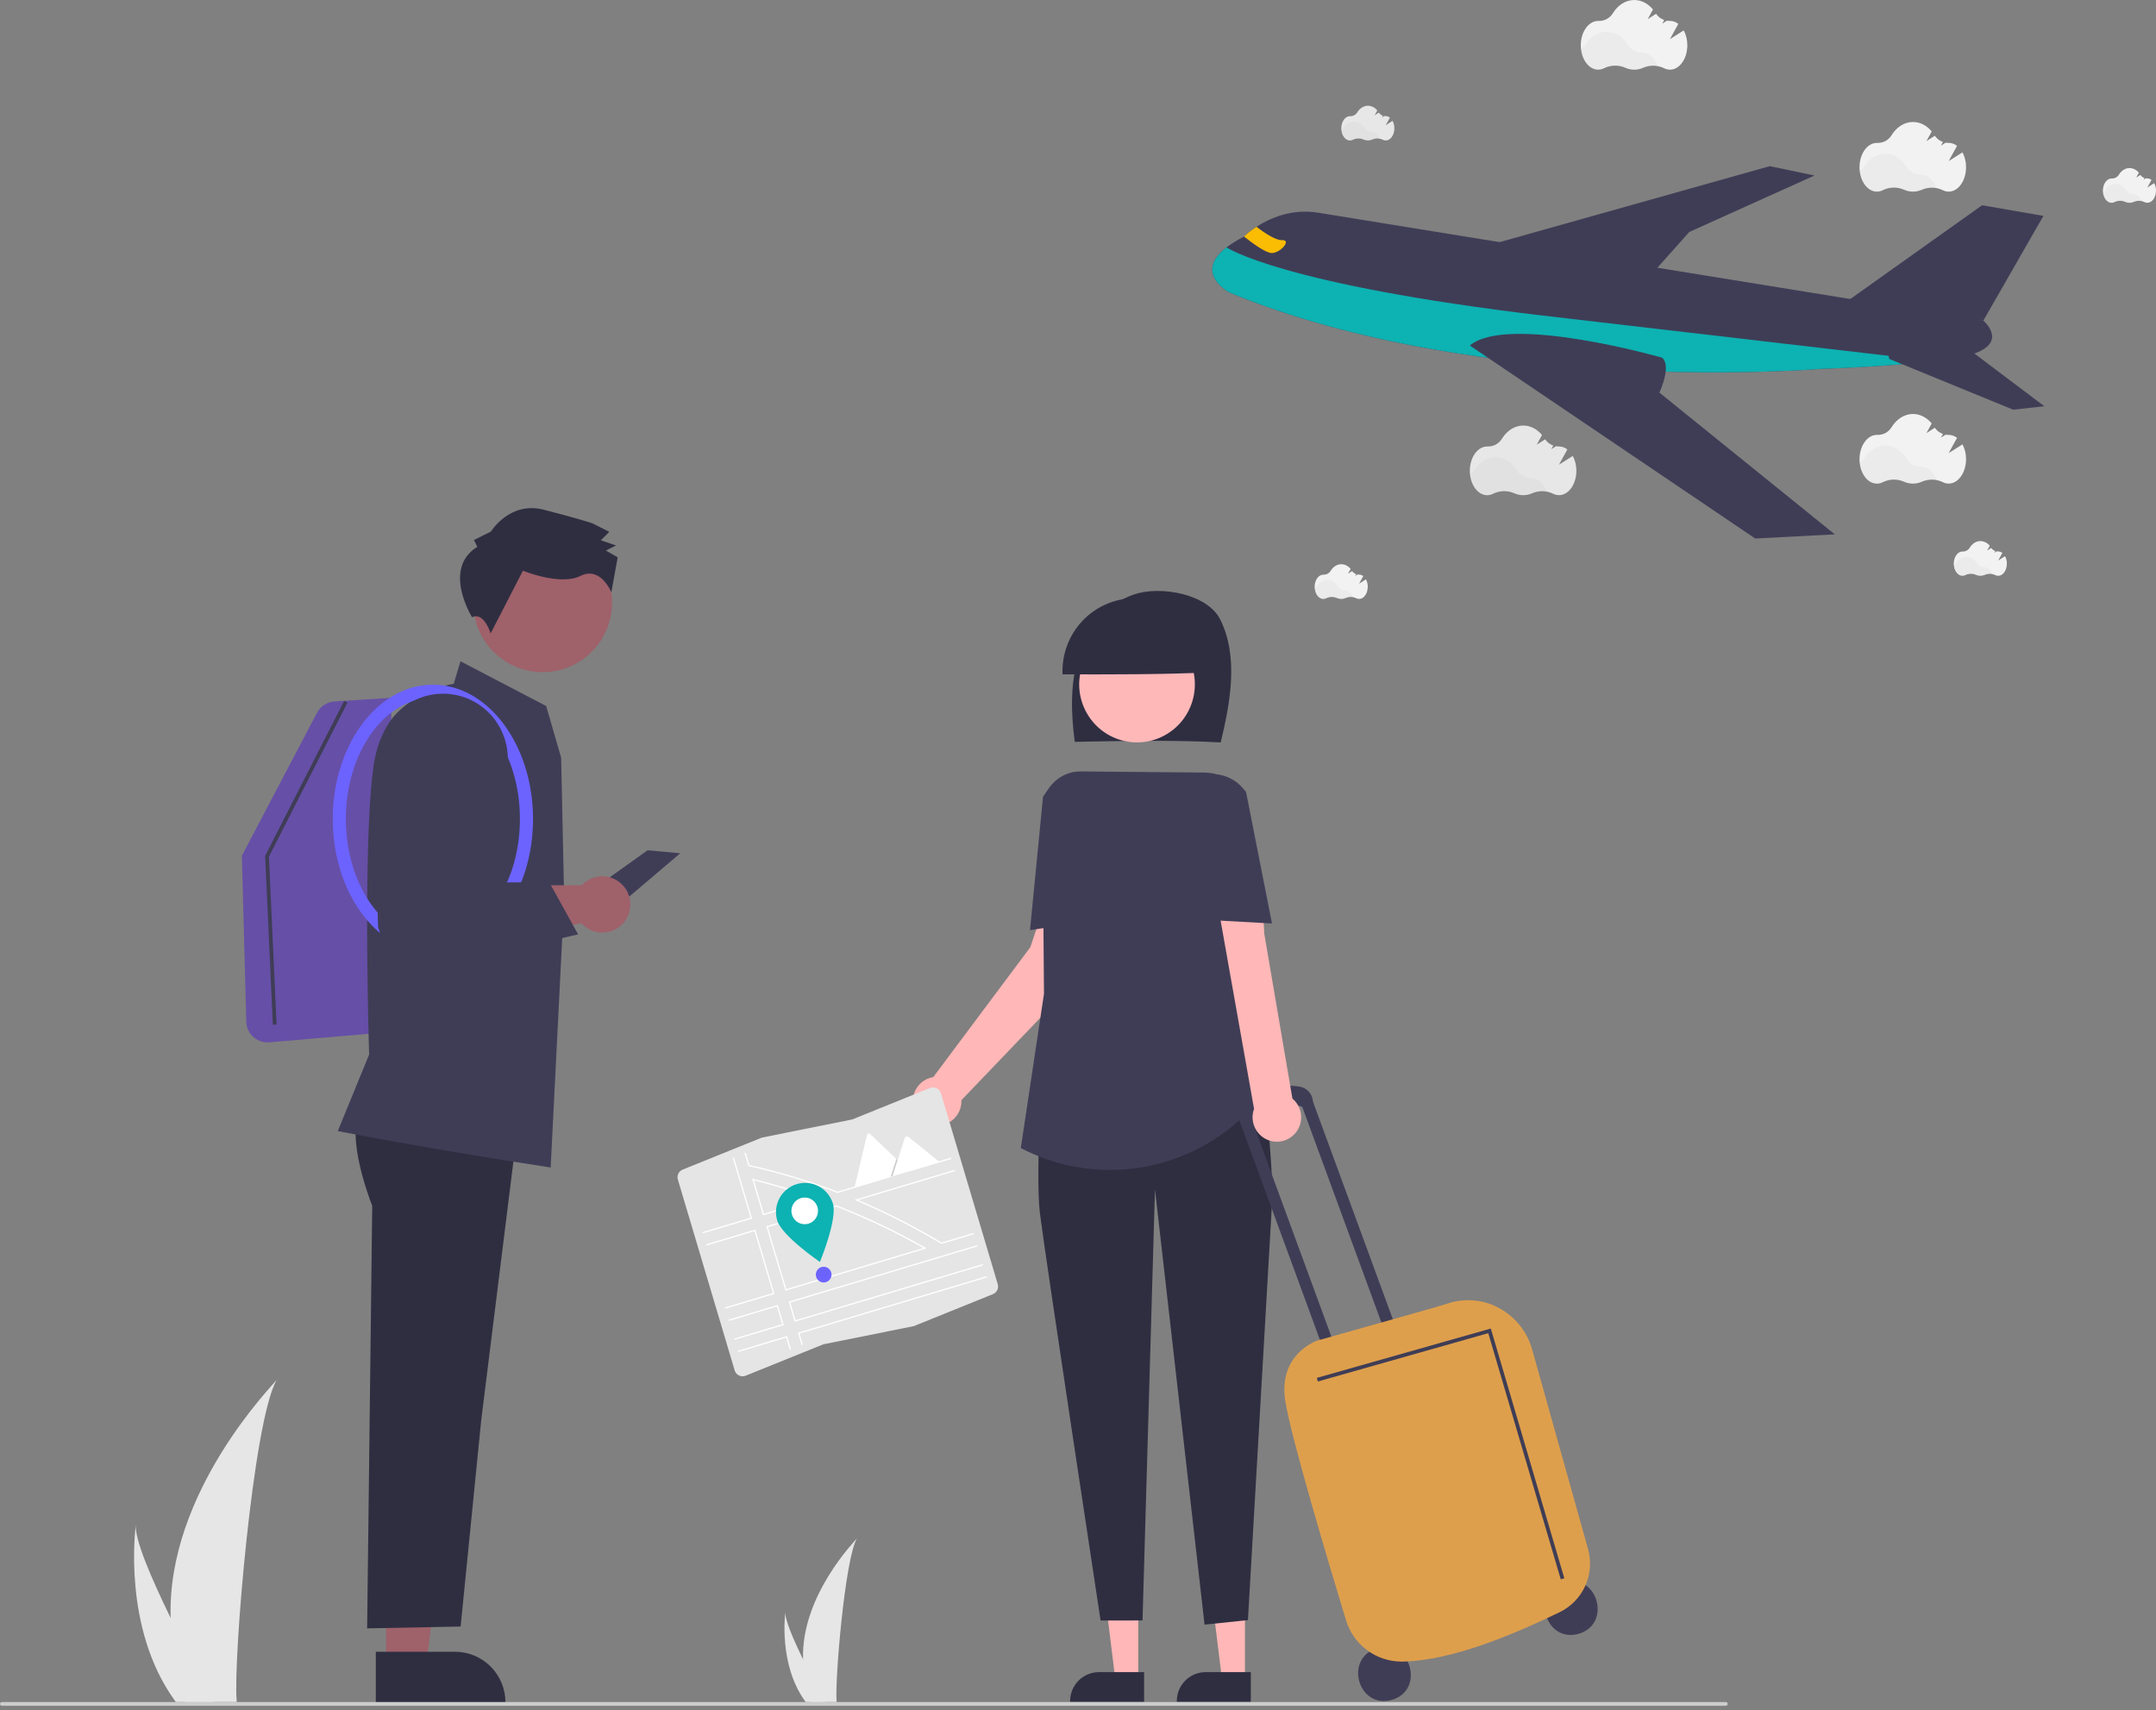 <svg width="358" height="284" viewBox="0 0 358 284" fill="none" xmlns="http://www.w3.org/2000/svg">
<rect x="0" y="0" width="358" height="284" fill="#808080" stroke="none"/>
<g clip-path="url(#clip0_76_631)">
<path d="M28.337 268.678C28.46 273.316 29.235 277.914 30.637 282.336C30.668 282.438 30.702 282.539 30.736 282.642H39.318C39.309 282.55 39.3 282.447 39.291 282.336C38.719 275.733 41.988 236.029 45.933 229.157C45.587 229.714 27.671 247.699 28.337 268.678Z" fill="#E6E6E6"/>
<path d="M28.981 282.336C29.052 282.438 29.127 282.541 29.203 282.642H35.642C35.594 282.555 35.537 282.452 35.471 282.336C34.408 280.409 31.26 274.649 28.337 268.678C25.198 262.261 22.316 255.6 22.558 253.19C22.483 253.733 20.31 270.307 28.981 282.336Z" fill="#E6E6E6"/>
<path d="M133.346 275.547C133.408 277.904 133.802 280.24 134.514 282.487C134.53 282.539 134.547 282.59 134.564 282.642H138.925C138.92 282.595 138.916 282.543 138.911 282.487C138.62 279.132 140.281 258.96 142.285 255.468C142.11 255.752 133.007 264.889 133.346 275.547Z" fill="#E6E6E6"/>
<path d="M133.673 282.486C133.709 282.539 133.747 282.591 133.786 282.642H137.057C137.033 282.598 137.004 282.546 136.97 282.486C136.43 281.508 134.831 278.581 133.346 275.547C131.751 272.287 130.286 268.903 130.41 267.679C130.372 267.955 129.267 276.375 133.673 282.486Z" fill="#E6E6E6"/>
<path d="M107.531 141.198L96.432 149.121L103.338 149.863L112.958 141.693L107.531 141.198Z" fill="#3F3D56"/>
<path d="M64.106 276.479L70.782 276.478L73.958 250.637L64.105 250.637L64.106 276.479Z" fill="#9F616A"/>
<path d="M62.404 274.291L75.55 274.291H75.551C77.773 274.291 79.904 275.177 81.475 276.753C83.046 278.33 83.929 280.469 83.929 282.699V282.972L62.404 282.973L62.404 274.291Z" fill="#2F2E41"/>
<path d="M59.91 184.178C59.91 184.178 57.016 187.46 61.807 200.254L60.963 270.409L76.488 270.105L79.901 235.884L86.114 185.946L59.91 184.178Z" fill="#2F2E41"/>
<path d="M44.409 173.103C43.492 173.101 42.611 172.74 41.955 172.097C41.299 171.454 40.918 170.579 40.894 169.659L40.165 142.104L52.632 118.368C52.915 117.833 53.329 117.38 53.835 117.051C54.341 116.722 54.923 116.528 55.524 116.487L65.025 115.875L64.204 171.419L44.718 173.09C44.614 173.099 44.511 173.104 44.409 173.103Z" fill="#664FA7"/>
<path d="M91.439 193.877L91.269 193.851C71.408 190.811 56.42 187.897 56.271 187.868L56.085 187.832L61.292 175.123C61.251 173.795 60.123 136.503 62.281 125.789C64.37 115.417 74.214 113.717 75.336 113.557L76.463 109.811L90.694 117.243L93.176 125.816L93.68 149.313L91.439 193.877Z" fill="#3F3D56"/>
<path d="M71.882 158.305C62.712 158.305 55.253 148.3 55.253 136.002C55.253 123.704 62.712 113.699 71.882 113.699C81.051 113.699 88.51 123.704 88.51 136.002C88.51 148.3 81.051 158.305 71.882 158.305ZM71.882 115.882C63.912 115.882 57.429 124.908 57.429 136.002C57.429 147.096 63.912 156.121 71.882 156.121C79.851 156.121 86.334 147.096 86.334 136.002C86.334 124.908 79.851 115.882 71.882 115.882Z" fill="#6C63FF"/>
<path d="M100.01 145.516C99.37 145.515 98.736 145.648 98.148 145.906C97.561 146.164 97.034 146.541 96.599 147.013H72.678L63.916 148.885L65.355 160.02L96.523 153.293C97.04 153.878 97.693 154.324 98.425 154.59C99.157 154.856 99.944 154.934 100.713 154.816C101.483 154.699 102.211 154.39 102.831 153.917C103.451 153.445 103.943 152.824 104.262 152.112C104.582 151.399 104.718 150.618 104.659 149.839C104.6 149.06 104.348 148.308 103.925 147.652C103.502 146.996 102.923 146.457 102.239 146.084C101.555 145.711 100.789 145.515 100.01 145.516Z" fill="#9F616A"/>
<path d="M98.254 108.233C102.756 103.715 102.756 96.39 98.254 91.871C93.752 87.353 86.453 87.353 81.95 91.871C77.448 96.39 77.448 103.715 81.95 108.233C86.453 112.752 93.752 112.752 98.254 108.233Z" fill="#9F616A"/>
<path d="M79.26 90.803L78.701 89.674L81.513 88.272C81.513 88.272 84.615 83.206 90.229 84.629C95.843 86.053 98.368 86.905 98.368 86.905L101.173 88.322L99.766 89.727L102.291 90.579L100.604 91.421L102.567 92.553L101.51 98.359C101.51 98.359 99.755 93.956 96.38 95.638C93.006 97.321 86.833 94.768 86.833 94.768L81.47 105.184C81.47 105.184 80.364 101.533 78.391 102.506C78.391 102.506 73.352 94.452 79.26 90.803Z" fill="#2F2E41"/>
<path d="M179.431 162.032L178.939 152.757L173.965 148.702L171.084 157.29L154.971 178.858C154.209 178.981 153.498 179.32 152.922 179.835C152.347 180.35 151.93 181.021 151.721 181.766C151.513 182.512 151.522 183.301 151.747 184.042C151.972 184.783 152.403 185.443 152.991 185.945C153.578 186.448 154.296 186.771 155.061 186.876C155.825 186.981 156.603 186.865 157.304 186.54C158.004 186.215 158.597 185.696 159.013 185.043C159.428 184.391 159.649 183.633 159.648 182.858C159.648 182.804 159.642 182.751 159.64 182.697L179.431 162.032Z" fill="#FFB7B7"/>
<path d="M189.007 278.925L185.197 278.924L183.384 264.174L189.008 264.174L189.007 278.925Z" fill="#FFB7B7"/>
<path d="M189.979 282.632L177.693 282.631V282.475C177.693 281.202 178.197 279.982 179.093 279.081C179.99 278.181 181.207 277.676 182.475 277.676H182.475L189.98 277.676L189.979 282.632Z" fill="#2F2E41"/>
<path d="M206.724 278.925L202.914 278.924L201.101 264.174L206.725 264.174L206.724 278.925Z" fill="#FFB7B7"/>
<path d="M207.696 282.632L195.409 282.631V282.475C195.409 281.202 195.913 279.982 196.81 279.081C197.707 278.181 198.923 277.676 200.191 277.676H200.192L207.696 277.676L207.696 282.632Z" fill="#2F2E41"/>
<path d="M202.696 123.286C204.31 116.601 205.677 109.061 202.634 102.904C200.523 98.632 192.713 97.193 188.237 98.732C183.76 100.271 180.523 104.447 179.1 109C177.676 113.552 177.841 118.458 178.462 123.191C186.695 123.032 194.929 122.874 202.696 123.286Z" fill="#2F2E41"/>
<path d="M193.408 122.104C198.06 119.551 199.77 113.697 197.227 109.027C194.683 104.358 188.85 102.642 184.197 105.194C179.544 107.747 177.834 113.601 180.378 118.271C182.921 122.94 188.755 124.656 193.408 122.104Z" fill="#FFB8B8"/>
<path d="M200.539 111.664C200.57 110.042 200.275 108.431 199.673 106.926C199.071 105.421 198.173 104.052 197.034 102.902C195.894 101.752 194.536 100.843 193.04 100.23C191.543 99.617 189.939 99.313 188.323 99.334C186.707 99.355 185.112 99.703 183.632 100.355C182.153 101.007 180.819 101.951 179.71 103.131C178.601 104.311 177.74 105.703 177.177 107.223C176.615 108.744 176.362 110.363 176.436 111.983C184.653 112 192.871 112.018 200.539 111.664Z" fill="#2F2E41"/>
<path d="M173.385 171.701C173.385 171.701 171.822 194.475 172.67 201.423C173.518 208.37 182.75 269.106 182.75 269.106L189.713 269.094L191.781 197.52L200.015 269.79L207.217 269.038L211.302 198.345C211.302 198.345 210.662 171.879 205.455 169.225L173.385 171.701Z" fill="#2F2E41"/>
<path d="M184.308 194.276C179.193 194.275 174.152 193.05 169.603 190.703L169.503 190.652L173.352 165.02L173.103 134.471C173.096 133.633 173.255 132.801 173.572 132.025C173.889 131.249 174.357 130.545 174.948 129.952C175.539 129.359 176.242 128.891 177.015 128.574C177.788 128.257 178.617 128.097 179.453 128.105L200.106 128.295C201.021 128.304 201.924 128.501 202.759 128.874C203.594 129.248 204.344 129.79 204.962 130.467C205.579 131.144 206.051 131.941 206.348 132.809C206.646 133.677 206.762 134.597 206.69 135.512L204.757 160.002L211.149 179.879L210.038 181.362C207.043 185.371 203.158 188.626 198.692 190.868C194.226 193.109 189.301 194.276 184.308 194.276V194.276Z" fill="#3F3D56"/>
<path d="M171.027 154.46L173.192 132.296L173.887 131.303C174.364 130.623 174.969 130.043 175.67 129.599C176.37 129.154 177.15 128.852 177.967 128.711C178.784 128.57 179.62 128.592 180.428 128.776C181.236 128.96 182 129.302 182.676 129.783L183.272 130.208L182.684 152.669L171.027 154.46Z" fill="#3F3D56"/>
<path d="M259.711 262.741C265.306 261.19 267.693 269.717 262.112 271.318C256.518 272.869 254.13 264.342 259.711 262.741Z" fill="#3F3D56"/>
<path d="M228.689 273.716C234.284 272.165 236.672 280.692 231.091 282.292C225.496 283.844 223.108 275.317 228.689 273.716Z" fill="#3F3D56"/>
<path d="M216.134 183.784L216.221 183.759L230.632 223.026L232.532 222.49L218.017 182.942C217.986 182.332 217.748 181.752 217.342 181.297C216.937 180.842 216.388 180.54 215.788 180.441C208.581 179.297 205.66 185.718 205.66 185.718L205.689 185.761L220.423 225.906L222.323 225.37L208.022 186.406C212.376 182.084 216.134 183.784 216.134 183.784Z" fill="#3F3D56"/>
<path d="M232.651 275.925C230.595 275.907 228.598 275.231 226.951 273.994C225.305 272.758 224.095 271.027 223.497 269.052C220.747 260.017 214.257 238.369 213.397 232.494C212.277 224.845 218.586 222.669 218.727 222.623C218.896 222.565 221.433 221.853 224.943 220.867C230.911 219.191 239.929 216.658 240.26 216.508C241.657 216.021 243.14 215.828 244.615 215.943C246.09 216.057 247.525 216.476 248.831 217.173C250.178 217.883 251.366 218.861 252.323 220.047C253.281 221.233 253.989 222.602 254.403 224.071L263.686 257.215C264.258 259.246 264.098 261.416 263.232 263.34C262.366 265.265 260.851 266.821 258.954 267.734C251.792 271.187 241.287 275.794 232.792 275.924C232.745 275.925 232.698 275.925 232.651 275.925Z" fill="#DE9F4C"/>
<path d="M214.602 182.426L209.935 155.07L209.414 145.838L201.87 148.318L208.233 184.138C207.976 184.835 207.915 185.59 208.057 186.319C208.199 187.049 208.538 187.725 209.036 188.274C209.535 188.824 210.175 189.225 210.886 189.434C211.597 189.643 212.351 189.651 213.066 189.459C213.782 189.267 214.431 188.881 214.942 188.343C215.453 187.805 215.808 187.137 215.966 186.411C216.125 185.685 216.081 184.929 215.841 184.226C215.6 183.524 215.171 182.901 214.602 182.426V182.426Z" fill="#FFB7B7"/>
<path d="M211.211 153.354L199.437 152.711L196.67 130.415L196.94 130.181C197.603 129.603 198.373 129.163 199.206 128.886C200.039 128.608 200.918 128.498 201.793 128.562C202.669 128.627 203.523 128.864 204.307 129.26C205.091 129.656 205.789 130.204 206.361 130.872L206.905 131.508L206.913 131.548L211.211 153.354Z" fill="#3F3D56"/>
<path d="M259.16 262.266L247.125 221.387L218.826 229.413L218.657 228.813L247.548 220.619L247.635 220.915L259.756 262.09L259.16 262.266Z" fill="#3F3D56"/>
<path d="M45.307 170.173L44.026 142.13L57.152 116.378L57.705 116.663L44.654 142.266L45.928 170.144L45.307 170.173Z" fill="#3F3D56"/>
<path d="M286.571 283.266H0.311C0.228 283.266 0.149 283.233 0.091 283.175C0.033 283.116 0 283.037 0 282.954C0 282.871 0.033 282.792 0.091 282.733C0.149 282.675 0.228 282.642 0.311 282.642H286.571C286.654 282.642 286.733 282.675 286.791 282.733C286.849 282.792 286.882 282.871 286.882 282.954C286.882 283.037 286.849 283.116 286.791 283.175C286.733 283.233 286.654 283.266 286.571 283.266Z" fill="#CCCCCC"/>
<path d="M65.508 162.108L62.772 153.942L62.11 126.72L63.276 122.858C63.696 121.467 64.39 120.177 65.319 119.062C66.247 117.948 67.391 117.034 68.68 116.374C69.969 115.713 71.377 115.321 72.821 115.221C74.265 115.12 75.714 115.313 77.082 115.788C78.45 116.263 79.708 117.01 80.781 117.984C81.854 118.959 82.72 120.141 83.327 121.459C83.934 122.778 84.27 124.206 84.314 125.658C84.358 127.11 84.109 128.555 83.583 129.908L77.336 145.975L77.653 146.593L91.188 146.483L95.996 155.168L65.508 162.108Z" fill="#3F3D56"/>
<path d="M151.729 220.221L151.72 220.223L136.718 223.237L123.814 228.452C123.647 228.52 123.468 228.554 123.289 228.552C123.109 228.55 122.931 228.513 122.765 228.442C122.6 228.371 122.45 228.268 122.324 228.14C122.198 228.011 122.099 227.858 122.032 227.691C122.016 227.651 122.002 227.611 121.99 227.571L112.562 195.89C112.463 195.562 112.491 195.208 112.639 194.899C112.787 194.591 113.046 194.349 113.363 194.222L126.504 188.911L126.513 188.909L141.515 185.895L154.419 180.679C154.756 180.543 155.133 180.547 155.468 180.69C155.802 180.833 156.066 181.103 156.202 181.441C156.217 181.48 156.231 181.52 156.243 181.561L165.671 213.242C165.77 213.57 165.743 213.923 165.594 214.232C165.446 214.541 165.188 214.783 164.87 214.91L151.729 220.221Z" fill="#E5E5E5"/>
<path d="M135.632 198.941C132.192 197.722 128.636 196.655 125.065 195.769L124.885 195.724L126.699 201.818L135.937 199.049L135.632 198.941ZM126.84 201.555L125.193 196.019C128.592 196.868 131.975 197.881 135.256 199.032L126.84 201.555ZM153.658 207.178C152.057 206.269 150.432 205.399 148.785 204.567C148.331 204.338 147.875 204.112 147.418 203.889C144.628 202.527 141.796 201.285 138.922 200.164L138.888 200.151L127.241 203.641L130.422 214.329L153.874 207.3L153.658 207.178ZM130.563 214.066L127.503 203.783L138.879 200.374C141.651 201.456 144.392 202.654 147.101 203.969C147.571 204.198 148.04 204.429 148.506 204.664C150.138 205.484 151.749 206.343 153.338 207.24L130.563 214.066ZM153.658 207.178C152.057 206.269 150.432 205.399 148.785 204.567C148.331 204.338 147.875 204.112 147.418 203.889C144.628 202.527 141.796 201.285 138.922 200.164L138.888 200.151L127.241 203.641L130.422 214.329L153.874 207.3L153.658 207.178ZM130.563 214.066L127.503 203.783L138.879 200.374C141.651 201.456 144.392 202.654 147.101 203.969C147.571 204.198 148.04 204.429 148.506 204.664C150.138 205.484 151.749 206.343 153.338 207.24L130.563 214.066ZM135.632 198.941C132.192 197.722 128.636 196.655 125.065 195.769L124.885 195.724L126.699 201.818L135.937 199.049L135.632 198.941ZM126.84 201.555L125.193 196.019C128.592 196.868 131.975 197.881 135.256 199.032L126.84 201.555ZM135.632 198.941C132.192 197.722 128.636 196.655 125.065 195.769L124.885 195.724L126.699 201.818L135.937 199.049L135.632 198.941ZM126.84 201.555L125.193 196.019C128.592 196.868 131.975 197.881 135.256 199.032L126.84 201.555ZM153.658 207.178C152.057 206.269 150.432 205.399 148.785 204.567C148.331 204.338 147.875 204.112 147.418 203.889C144.628 202.527 141.796 201.285 138.922 200.164L138.888 200.151L127.241 203.641L130.422 214.329L153.874 207.3L153.658 207.178ZM130.563 214.066L127.503 203.783L138.879 200.374C141.651 201.456 144.392 202.654 147.101 203.969C147.571 204.198 148.04 204.429 148.506 204.664C150.138 205.484 151.749 206.343 153.338 207.24L130.563 214.066ZM120.972 219.148L121.032 219.351L129.006 216.961L129.88 219.899L121.906 222.288L121.967 222.491L130.142 220.041L129.147 216.698L120.972 219.148ZM132.502 221.32L133.113 223.373L133.309 223.293L132.764 221.462L163.855 212.143L163.795 211.941L132.502 221.32ZM162.318 206.976L162.258 206.774L130.964 216.153L131.959 219.496L163.253 210.117L163.192 209.914L132.101 219.233L131.227 216.295L162.318 206.976ZM139.077 197.887C134.312 196.049 129.417 194.57 124.432 193.463L123.822 191.411L123.625 191.49L124.241 193.558L124.447 193.683C129.412 194.789 134.288 196.265 139.035 198.097L139.069 198.11L157.992 192.439L157.932 192.236L139.077 197.887ZM124.619 202.22L116.646 204.61L116.706 204.813L124.882 202.362L121.859 192.204L121.662 192.283L124.619 202.22ZM158.535 194.262L141.899 199.248L142.17 199.362C144.722 200.44 147.266 201.631 149.804 202.936C150.165 203.121 150.526 203.309 150.886 203.499C152.678 204.444 154.455 205.44 156.219 206.49L156.415 206.539L161.715 204.95L161.655 204.748L156.368 206.332C154.622 205.293 152.861 204.304 151.083 203.364C150.728 203.176 150.372 202.99 150.015 202.807C147.531 201.526 145.033 200.351 142.522 199.282L158.595 194.465L158.535 194.262ZM122.509 224.315L122.57 224.517L130.543 222.127L131.15 224.166L131.346 224.086L130.685 221.864L122.509 224.315ZM117.249 206.636L117.309 206.839L125.283 204.449L128.343 214.732L120.369 217.122L120.429 217.324L128.605 214.874L125.424 204.186L117.249 206.636ZM135.632 198.941C132.192 197.722 128.636 196.655 125.065 195.769L124.885 195.724L126.699 201.818L135.937 199.049L135.632 198.941ZM126.84 201.555L125.193 196.019C128.592 196.868 131.975 197.881 135.256 199.032L126.84 201.555ZM153.658 207.178C152.057 206.269 150.432 205.399 148.785 204.567C148.331 204.338 147.875 204.112 147.418 203.889C144.628 202.527 141.796 201.285 138.922 200.164L138.888 200.151L127.241 203.641L130.422 214.329L153.874 207.3L153.658 207.178ZM130.563 214.066L127.503 203.783L138.879 200.374C141.651 201.456 144.392 202.654 147.101 203.969C147.571 204.198 148.04 204.429 148.506 204.664C150.138 205.484 151.749 206.343 153.338 207.24L130.563 214.066ZM135.632 198.941C132.192 197.722 128.636 196.655 125.065 195.769L124.885 195.724L126.699 201.818L135.937 199.049L135.632 198.941ZM126.84 201.555L125.193 196.019C128.592 196.868 131.975 197.881 135.256 199.032L126.84 201.555ZM153.658 207.178C152.057 206.269 150.432 205.399 148.785 204.567C148.331 204.338 147.875 204.112 147.418 203.889C144.628 202.527 141.796 201.285 138.922 200.164L138.888 200.151L127.241 203.641L130.422 214.329L153.874 207.3L153.658 207.178ZM130.563 214.066L127.503 203.783L138.879 200.374C141.651 201.456 144.392 202.654 147.101 203.969C147.571 204.198 148.04 204.429 148.506 204.664C150.138 205.484 151.749 206.343 153.338 207.24L130.563 214.066Z" fill="white"/>
<path d="M138.31 199.895C139.074 202.461 136.146 209.564 136.146 209.564C136.146 209.564 129.816 205.236 129.052 202.67C128.686 201.438 128.822 200.11 129.431 198.978C130.039 197.847 131.071 197.005 132.299 196.637C133.527 196.269 134.85 196.405 135.977 197.016C137.104 197.627 137.944 198.663 138.31 199.895H138.31Z" fill="#0DB2B2"/>
<path d="M135.737 200.446C135.862 200.866 135.86 201.314 135.732 201.733C135.603 202.152 135.354 202.523 135.015 202.8C134.676 203.076 134.263 203.246 133.828 203.287C133.393 203.328 132.956 203.239 132.572 203.031C132.187 202.822 131.873 202.504 131.669 202.117C131.465 201.729 131.38 201.29 131.424 200.854C131.469 200.418 131.642 200.005 131.92 199.667C132.199 199.329 132.571 199.082 132.989 198.957C133.267 198.873 133.559 198.846 133.847 198.875C134.136 198.905 134.416 198.991 134.671 199.13C134.926 199.268 135.152 199.456 135.335 199.681C135.518 199.907 135.654 200.167 135.737 200.446Z" fill="white"/>
<path d="M136.771 212.971C137.49 212.971 138.073 212.386 138.073 211.665C138.073 210.943 137.49 210.358 136.771 210.358C136.052 210.358 135.468 210.943 135.468 211.665C135.468 212.386 136.052 212.971 136.771 212.971Z" fill="#6C63FF"/>
<path d="M150.981 194.48L141.93 197.193C141.919 197.196 141.907 197.199 141.896 197.2L143.962 188.476C143.974 188.422 144.001 188.372 144.038 188.332C144.076 188.291 144.124 188.261 144.177 188.245C144.23 188.229 144.287 188.228 144.34 188.241C144.394 188.254 144.444 188.281 144.484 188.32L148.842 192.452L149.051 192.65L150.981 194.48Z" fill="white"/>
<path opacity="0.2" d="M150.981 194.48L147.891 195.406L148.75 192.74L148.811 192.548L148.842 192.452L149.051 192.65L150.981 194.48Z" fill="black"/>
<path d="M156.02 192.97L148.192 195.316L149.051 192.65L149.113 192.458L150.232 188.984C150.254 188.929 150.287 188.88 150.329 188.839C150.371 188.798 150.421 188.767 150.476 188.747C150.531 188.727 150.59 188.718 150.648 188.722C150.706 188.726 150.763 188.743 150.815 188.77C150.829 188.778 150.842 188.788 150.854 188.797L156.02 192.97Z" fill="white"/>
</g>
<g clip-path="url(#clip1_76_631)">
<path d="M328.007 58.641C326.567 59.173 324.037 59.611 321.11 59.963C313.151 60.92 302.243 61.261 302.243 61.261C302.243 61.261 246.173 65.925 204.149 48.578C204.149 48.578 198.036 45.364 203.707 41.038C204.58 40.392 205.508 39.824 206.481 39.341L206.55 39.271C207.195 38.673 207.892 38.135 208.633 37.661C210.81 36.25 214.486 34.576 218.961 35.334L329.333 53.239C329.333 53.239 333.364 56.656 328.007 58.641Z" fill="#3F3D56"/>
<path d="M306.015 50.526L329.121 34.084L339.304 35.85L329.333 53.239C329.333 53.239 306.281 53.424 306.015 50.526Z" fill="#3F3D56"/>
<path d="M247.844 40.537L293.868 27.591L301.287 29.146L280.497 38.526L273.999 45.818L247.844 40.537Z" fill="#3F3D56"/>
<path d="M321.11 59.962C313.151 60.92 302.243 61.261 302.243 61.261C302.243 61.261 246.173 65.925 204.149 48.578C204.149 48.578 198.036 45.364 203.707 41.038L203.726 41.118C203.726 41.118 212.794 47.265 256.119 52.396L321.11 59.962Z" fill="#0DB2B2"/>
<path d="M313.712 59.608L334.289 68.034L339.458 67.459L327.15 58.181C327.15 58.181 312.263 54.995 313.712 59.608Z" fill="#3F3D56"/>
<path d="M211.187 42.018C210.205 42.034 207.956 40.383 206.557 39.271C207.202 38.673 207.899 38.135 208.64 37.661C209.768 38.529 211.774 39.934 212.889 39.879C214.5 39.812 212.665 41.992 211.187 42.018Z" fill="#FBBC04"/>
<path d="M304.667 88.736L291.455 89.429L254.312 64.309L247.417 59.645L244.068 57.378C250.351 52.056 275.988 59.396 275.988 59.396C276.479 59.812 276.635 60.502 276.613 61.265C276.57 62.693 275.901 64.37 275.643 64.973C275.581 65.121 275.543 65.199 275.543 65.199L304.667 88.736Z" fill="#3F3D56"/>
<path d="M261.158 75.712L258.866 77.166L260.255 74.634C259.862 74.319 259.375 74.145 258.872 74.139H258.835C258.676 74.142 258.518 74.13 258.361 74.103L257.586 74.597L257.917 73.991C257.368 73.797 256.893 73.435 256.561 72.956L255.174 73.843L256.05 72.243C255.239 71.266 254.145 70.667 252.941 70.667C251.498 70.667 250.213 71.528 249.383 72.87C249.137 73.272 248.789 73.602 248.375 73.825C247.961 74.048 247.495 74.157 247.025 74.141H246.948C245.355 74.141 244.063 75.953 244.063 78.188C244.063 80.423 245.355 82.234 246.948 82.234C247.298 82.233 247.643 82.146 247.952 81.981C248.494 81.717 249.087 81.575 249.69 81.563C250.293 81.551 250.891 81.671 251.444 81.913C251.911 82.122 252.416 82.23 252.928 82.23C253.439 82.23 253.945 82.122 254.412 81.913C254.96 81.675 255.552 81.558 256.149 81.569C256.746 81.581 257.333 81.721 257.871 81.98C258.179 82.141 258.52 82.225 258.866 82.227C260.46 82.227 261.751 80.416 261.751 78.18C261.762 77.321 261.559 76.472 261.158 75.712Z" fill="#E7E7E7"/>
<path opacity="0.03" d="M256.847 81.632C256.015 81.474 255.154 81.568 254.375 81.901C253.909 82.111 253.403 82.219 252.892 82.219C252.38 82.219 251.875 82.111 251.408 81.901C250.856 81.658 250.258 81.538 249.655 81.55C249.052 81.562 248.459 81.705 247.916 81.969C247.607 82.134 247.262 82.221 246.911 82.222C245.496 82.222 244.318 80.791 244.074 78.905C244.357 78.699 244.597 78.439 244.781 78.141C245.611 76.8 246.896 75.939 248.339 75.939C249.782 75.939 251.054 76.782 251.883 78.112C252.13 78.513 252.476 78.844 252.888 79.071C253.3 79.298 253.764 79.414 254.234 79.409H254.271C255.397 79.406 256.372 80.311 256.847 81.632Z" fill="black"/>
<path d="M325.865 73.79L323.573 75.244L324.961 72.712C324.568 72.397 324.082 72.223 323.579 72.217H323.542C323.383 72.22 323.224 72.208 323.067 72.181L322.292 72.675L322.624 72.069C322.074 71.876 321.6 71.513 321.268 71.034L319.881 71.921L320.756 70.321C319.946 69.344 318.852 68.746 317.648 68.746C316.205 68.746 314.919 69.606 314.089 70.948C313.843 71.35 313.496 71.68 313.081 71.903C312.667 72.126 312.201 72.236 311.731 72.22H311.655C310.061 72.22 308.77 74.031 308.77 76.266C308.77 78.501 310.061 80.312 311.655 80.312C312.005 80.311 312.349 80.224 312.658 80.059C313.201 79.796 313.794 79.653 314.397 79.641C315 79.629 315.598 79.749 316.15 79.991C316.617 80.201 317.123 80.308 317.634 80.308C318.146 80.308 318.652 80.201 319.119 79.991C319.666 79.753 320.259 79.636 320.856 79.647C321.452 79.659 322.04 79.799 322.578 80.058C322.885 80.219 323.226 80.303 323.573 80.305C325.166 80.305 326.457 78.494 326.457 76.258C326.469 75.399 326.265 74.55 325.865 73.79V73.79Z" fill="#F2F2F2"/>
<path opacity="0.03" d="M321.554 79.71C320.721 79.553 319.861 79.646 319.082 79.98C318.615 80.189 318.11 80.297 317.598 80.297C317.087 80.297 316.581 80.189 316.115 79.98C315.563 79.736 314.964 79.616 314.361 79.628C313.758 79.64 313.165 79.783 312.623 80.048C312.313 80.212 311.968 80.299 311.618 80.3C310.203 80.3 309.025 78.869 308.78 76.983C309.063 76.777 309.304 76.517 309.488 76.219C310.318 74.878 311.603 74.017 313.046 74.017C314.489 74.017 315.761 74.86 316.589 76.191C316.837 76.593 317.185 76.923 317.598 77.151C318.011 77.378 318.476 77.494 318.948 77.487H318.984C320.103 77.484 321.079 78.389 321.554 79.71Z" fill="black"/>
<path d="M325.865 25.299L323.573 26.754L324.961 24.222C324.568 23.907 324.082 23.733 323.579 23.726H323.542C323.383 23.729 323.224 23.718 323.067 23.691L322.292 24.185L322.624 23.578C322.074 23.385 321.6 23.023 321.268 22.544L319.881 23.431L320.756 21.831C319.946 20.854 318.852 20.255 317.648 20.255C316.205 20.255 314.919 21.116 314.089 22.458C313.843 22.86 313.496 23.189 313.081 23.413C312.667 23.636 312.201 23.745 311.731 23.729H311.655C310.061 23.729 308.77 25.54 308.77 27.776C308.77 30.011 310.061 31.822 311.655 31.822C312.005 31.821 312.349 31.734 312.658 31.569C313.201 31.305 313.794 31.162 314.397 31.151C315 31.139 315.598 31.258 316.15 31.501C316.617 31.711 317.122 31.821 317.634 31.822C318.145 31.823 318.651 31.716 319.119 31.509C319.666 31.27 320.259 31.153 320.856 31.165C321.452 31.176 322.04 31.316 322.578 31.575C322.885 31.736 323.226 31.82 323.573 31.822C325.166 31.822 326.457 30.011 326.457 27.776C326.47 26.913 326.266 26.062 325.865 25.299V25.299Z" fill="#F2F2F2"/>
<path opacity="0.03" d="M321.554 31.22C320.721 31.062 319.861 31.156 319.082 31.489C318.615 31.699 318.11 31.807 317.598 31.807C317.087 31.807 316.581 31.699 316.115 31.489C315.563 31.246 314.964 31.126 314.361 31.138C313.758 31.149 313.165 31.293 312.623 31.557C312.313 31.722 311.968 31.808 311.618 31.81C310.203 31.81 309.025 30.379 308.78 28.493C309.063 28.286 309.304 28.027 309.488 27.728C310.318 26.387 311.603 25.527 313.046 25.527C314.489 25.527 315.761 26.37 316.589 27.7C316.837 28.102 317.185 28.433 317.598 28.66C318.011 28.888 318.476 29.003 318.948 28.997H318.984C320.103 28.994 321.079 29.898 321.554 31.22Z" fill="black"/>
<path d="M231.234 20.067L230.092 20.793L230.785 19.531C230.589 19.373 230.346 19.285 230.095 19.282H230.077C229.998 19.283 229.918 19.277 229.84 19.265L229.454 19.51L229.619 19.214C229.345 19.118 229.108 18.938 228.942 18.698L228.251 19.142L228.693 18.345C228.509 18.107 228.275 17.912 228.006 17.776C227.738 17.64 227.443 17.566 227.142 17.559C226.423 17.559 225.782 17.987 225.374 18.657C225.251 18.858 225.077 19.023 224.87 19.134C224.663 19.246 224.43 19.3 224.195 19.291H224.156C223.362 19.291 222.718 20.196 222.718 21.311C222.718 22.425 223.362 23.329 224.156 23.329C224.331 23.328 224.503 23.285 224.657 23.203C224.928 23.071 225.224 22.999 225.525 22.994C225.826 22.988 226.124 23.047 226.4 23.169C226.632 23.272 226.883 23.326 227.137 23.326C227.39 23.326 227.642 23.272 227.874 23.169C228.147 23.05 228.442 22.992 228.74 22.997C229.038 23.003 229.331 23.073 229.6 23.203C229.753 23.282 229.922 23.325 230.095 23.326C230.889 23.326 231.533 22.422 231.533 21.308C231.539 20.876 231.436 20.449 231.234 20.067Z" fill="#E7E7E7"/>
<path opacity="0.03" d="M229.084 23.021C228.668 22.941 228.239 22.988 227.85 23.156C227.618 23.259 227.367 23.312 227.113 23.312C226.856 23.312 226.603 23.257 226.369 23.151C226.093 23.03 225.794 22.971 225.494 22.977C225.193 22.983 224.897 23.055 224.626 23.187C224.473 23.269 224.301 23.312 224.127 23.312C223.421 23.312 222.833 22.598 222.71 21.658C222.851 21.554 222.971 21.425 223.064 21.277C223.477 20.607 224.118 20.178 224.833 20.178C225.548 20.178 226.186 20.602 226.602 21.263C226.725 21.464 226.899 21.63 227.106 21.743C227.313 21.856 227.545 21.913 227.781 21.909H227.8C228.356 21.909 228.846 22.362 229.084 23.021Z" fill="black"/>
<path d="M332.937 92.359L331.795 93.085L332.487 91.823C332.292 91.665 332.049 91.578 331.798 91.574H331.78C331.7 91.575 331.621 91.569 331.543 91.557L331.156 91.802L331.321 91.506C331.047 91.41 330.811 91.23 330.645 90.99L329.954 91.434L330.396 90.637C330.212 90.399 329.977 90.204 329.709 90.068C329.441 89.932 329.146 89.858 328.845 89.851C328.126 89.851 327.485 90.279 327.077 90.949C326.954 91.15 326.78 91.315 326.572 91.426C326.365 91.538 326.132 91.592 325.897 91.583H325.859C325.065 91.583 324.42 92.488 324.42 93.603C324.42 94.717 325.065 95.621 325.859 95.621C326.034 95.62 326.206 95.577 326.36 95.495C326.631 95.363 326.927 95.291 327.228 95.286C327.528 95.28 327.827 95.34 328.102 95.461C328.334 95.564 328.585 95.618 328.839 95.618C329.093 95.618 329.344 95.564 329.576 95.461C329.85 95.342 330.145 95.284 330.443 95.289C330.741 95.295 331.034 95.365 331.302 95.495C331.455 95.575 331.625 95.617 331.798 95.618C332.592 95.618 333.236 94.714 333.236 93.6C333.242 93.168 333.139 92.741 332.937 92.359V92.359Z" fill="#F2F2F2"/>
<path opacity="0.03" d="M330.786 95.313C330.371 95.233 329.941 95.28 329.553 95.448C329.321 95.551 329.07 95.604 328.816 95.605C328.559 95.604 328.305 95.549 328.071 95.443C327.796 95.322 327.497 95.263 327.196 95.269C326.896 95.275 326.6 95.347 326.329 95.479C326.175 95.561 326.004 95.604 325.83 95.605C325.124 95.605 324.535 94.89 324.413 93.95C324.554 93.847 324.674 93.717 324.767 93.569C325.18 92.899 325.821 92.47 326.536 92.47C327.25 92.47 327.889 92.895 328.304 93.555C328.428 93.756 328.602 93.922 328.809 94.035C329.015 94.148 329.248 94.206 329.483 94.201H329.503C330.058 94.201 330.549 94.654 330.786 95.313Z" fill="black"/>
<path d="M226.812 96.203L225.67 96.929L226.363 95.666C226.167 95.509 225.924 95.421 225.673 95.418H225.655C225.576 95.419 225.496 95.413 225.418 95.4L225.032 95.646L225.197 95.35C224.923 95.254 224.686 95.073 224.52 94.834L223.829 95.278L224.271 94.481C224.087 94.242 223.853 94.048 223.585 93.912C223.316 93.776 223.021 93.701 222.721 93.694C222.001 93.694 221.36 94.123 220.952 94.793C220.829 94.994 220.655 95.159 220.448 95.27C220.241 95.381 220.008 95.436 219.773 95.427H219.734C218.94 95.427 218.296 96.332 218.296 97.446C218.296 98.561 218.94 99.464 219.734 99.464C219.909 99.464 220.081 99.421 220.236 99.339C220.506 99.207 220.802 99.135 221.103 99.129C221.404 99.123 221.702 99.183 221.978 99.305C222.21 99.408 222.461 99.462 222.715 99.462C222.969 99.462 223.22 99.408 223.452 99.305C223.725 99.186 224.021 99.127 224.318 99.133C224.616 99.139 224.909 99.209 225.178 99.339C225.331 99.418 225.501 99.46 225.673 99.461C226.467 99.461 227.112 98.558 227.112 97.444C227.117 97.011 227.014 96.585 226.812 96.203V96.203Z" fill="#F2F2F2"/>
<path opacity="0.03" d="M224.662 99.157C224.246 99.077 223.817 99.124 223.428 99.291C223.196 99.394 222.945 99.448 222.691 99.448C222.434 99.448 222.181 99.393 221.947 99.287C221.671 99.166 221.373 99.107 221.072 99.113C220.771 99.119 220.475 99.191 220.205 99.323C220.051 99.404 219.879 99.448 219.705 99.448C218.999 99.448 218.411 98.734 218.288 97.794C218.429 97.69 218.549 97.561 218.642 97.412C219.055 96.743 219.696 96.314 220.411 96.314C221.126 96.314 221.764 96.738 222.18 97.399C222.304 97.6 222.477 97.765 222.684 97.879C222.891 97.992 223.123 98.049 223.359 98.045H223.378C223.934 98.045 224.425 98.498 224.662 99.157Z" fill="black"/>
<path d="M279.583 5.046L277.291 6.5L278.679 3.968C278.286 3.653 277.8 3.479 277.297 3.473H277.26C277.101 3.476 276.942 3.464 276.785 3.437L276.01 3.931L276.342 3.325C275.792 3.131 275.318 2.769 274.986 2.29L273.599 3.177L274.474 1.577C273.663 0.6 272.57 0.001 271.366 0.001C269.923 0.001 268.637 0.862 267.807 2.204C267.561 2.606 267.213 2.936 266.799 3.159C266.385 3.382 265.919 3.492 265.449 3.476H265.372C263.779 3.476 262.488 5.287 262.488 7.522C262.488 9.757 263.779 11.568 265.372 11.568C265.723 11.567 266.067 11.48 266.376 11.315C266.919 11.051 267.512 10.909 268.115 10.897C268.717 10.885 269.316 11.005 269.868 11.247C270.335 11.458 270.84 11.567 271.351 11.568C271.863 11.569 272.369 11.463 272.837 11.255C273.384 11.017 273.977 10.899 274.573 10.911C275.17 10.922 275.758 11.062 276.296 11.321C276.603 11.482 276.944 11.567 277.291 11.568C278.884 11.568 280.175 9.757 280.175 7.522C280.188 6.66 279.984 5.808 279.583 5.046V5.046Z" fill="#F2F2F2"/>
<path opacity="0.03" d="M275.271 10.966C274.439 10.809 273.579 10.902 272.8 11.236C272.333 11.445 271.827 11.553 271.316 11.553C270.805 11.553 270.299 11.445 269.833 11.236C269.28 10.992 268.682 10.872 268.079 10.884C267.476 10.896 266.883 11.039 266.341 11.304C266.031 11.468 265.686 11.555 265.336 11.556C263.921 11.556 262.743 10.125 262.498 8.239C262.781 8.033 263.022 7.773 263.206 7.475C264.036 6.134 265.321 5.273 266.764 5.273C268.207 5.273 269.479 6.116 270.307 7.447C270.555 7.849 270.903 8.179 271.316 8.407C271.729 8.634 272.194 8.75 272.666 8.743H272.702C273.821 8.74 274.797 9.645 275.271 10.966Z" fill="black"/>
<path d="M357.699 30.416L356.557 31.142L357.25 29.879C357.054 29.721 356.811 29.634 356.56 29.631H356.542C356.463 29.632 356.383 29.626 356.305 29.613L355.919 29.858L356.084 29.563C355.81 29.467 355.573 29.286 355.407 29.047L354.716 29.49L355.158 28.694C354.974 28.455 354.74 28.261 354.472 28.125C354.203 27.989 353.908 27.914 353.608 27.907C352.888 27.907 352.247 28.336 351.839 29.006C351.716 29.207 351.542 29.371 351.335 29.483C351.128 29.594 350.895 29.648 350.66 29.64H350.621C349.827 29.64 349.183 30.544 349.183 31.659C349.183 32.774 349.827 33.677 350.621 33.677C350.796 33.677 350.968 33.633 351.123 33.551C351.393 33.419 351.689 33.348 351.99 33.342C352.291 33.336 352.589 33.396 352.865 33.517C353.097 33.621 353.348 33.674 353.602 33.674C353.856 33.674 354.107 33.621 354.339 33.517C354.612 33.399 354.908 33.34 355.205 33.346C355.503 33.352 355.796 33.422 356.065 33.551C356.218 33.631 356.388 33.673 356.56 33.674C357.354 33.674 357.999 32.771 357.999 31.656C358.004 31.224 357.901 30.798 357.699 30.416V30.416Z" fill="#F2F2F2"/>
<path opacity="0.03" d="M355.549 33.37C355.133 33.29 354.704 33.337 354.315 33.504C354.083 33.607 353.832 33.66 353.578 33.661C353.324 33.66 353.073 33.605 352.841 33.5C352.566 33.379 352.267 33.319 351.966 33.325C351.665 33.332 351.369 33.403 351.099 33.535C350.945 33.617 350.774 33.66 350.599 33.661C349.893 33.661 349.305 32.947 349.183 32.007C349.324 31.903 349.444 31.773 349.537 31.625C349.949 30.956 350.59 30.527 351.305 30.527C352.02 30.527 352.658 30.951 353.074 31.612C353.197 31.812 353.37 31.976 353.575 32.089C353.781 32.203 354.012 32.261 354.246 32.258H354.265C354.821 32.258 355.311 32.71 355.549 33.37Z" fill="black"/>
</g>
<defs>
<clipPath id="clip0_76_631">
<rect width="286.882" height="198.889" fill="white" transform="translate(0 84.377)"/>
</clipPath>
<clipPath id="clip1_76_631">
<rect width="156.7" height="99.456" fill="white" transform="translate(201.3)"/>
</clipPath>
</defs>
</svg>
